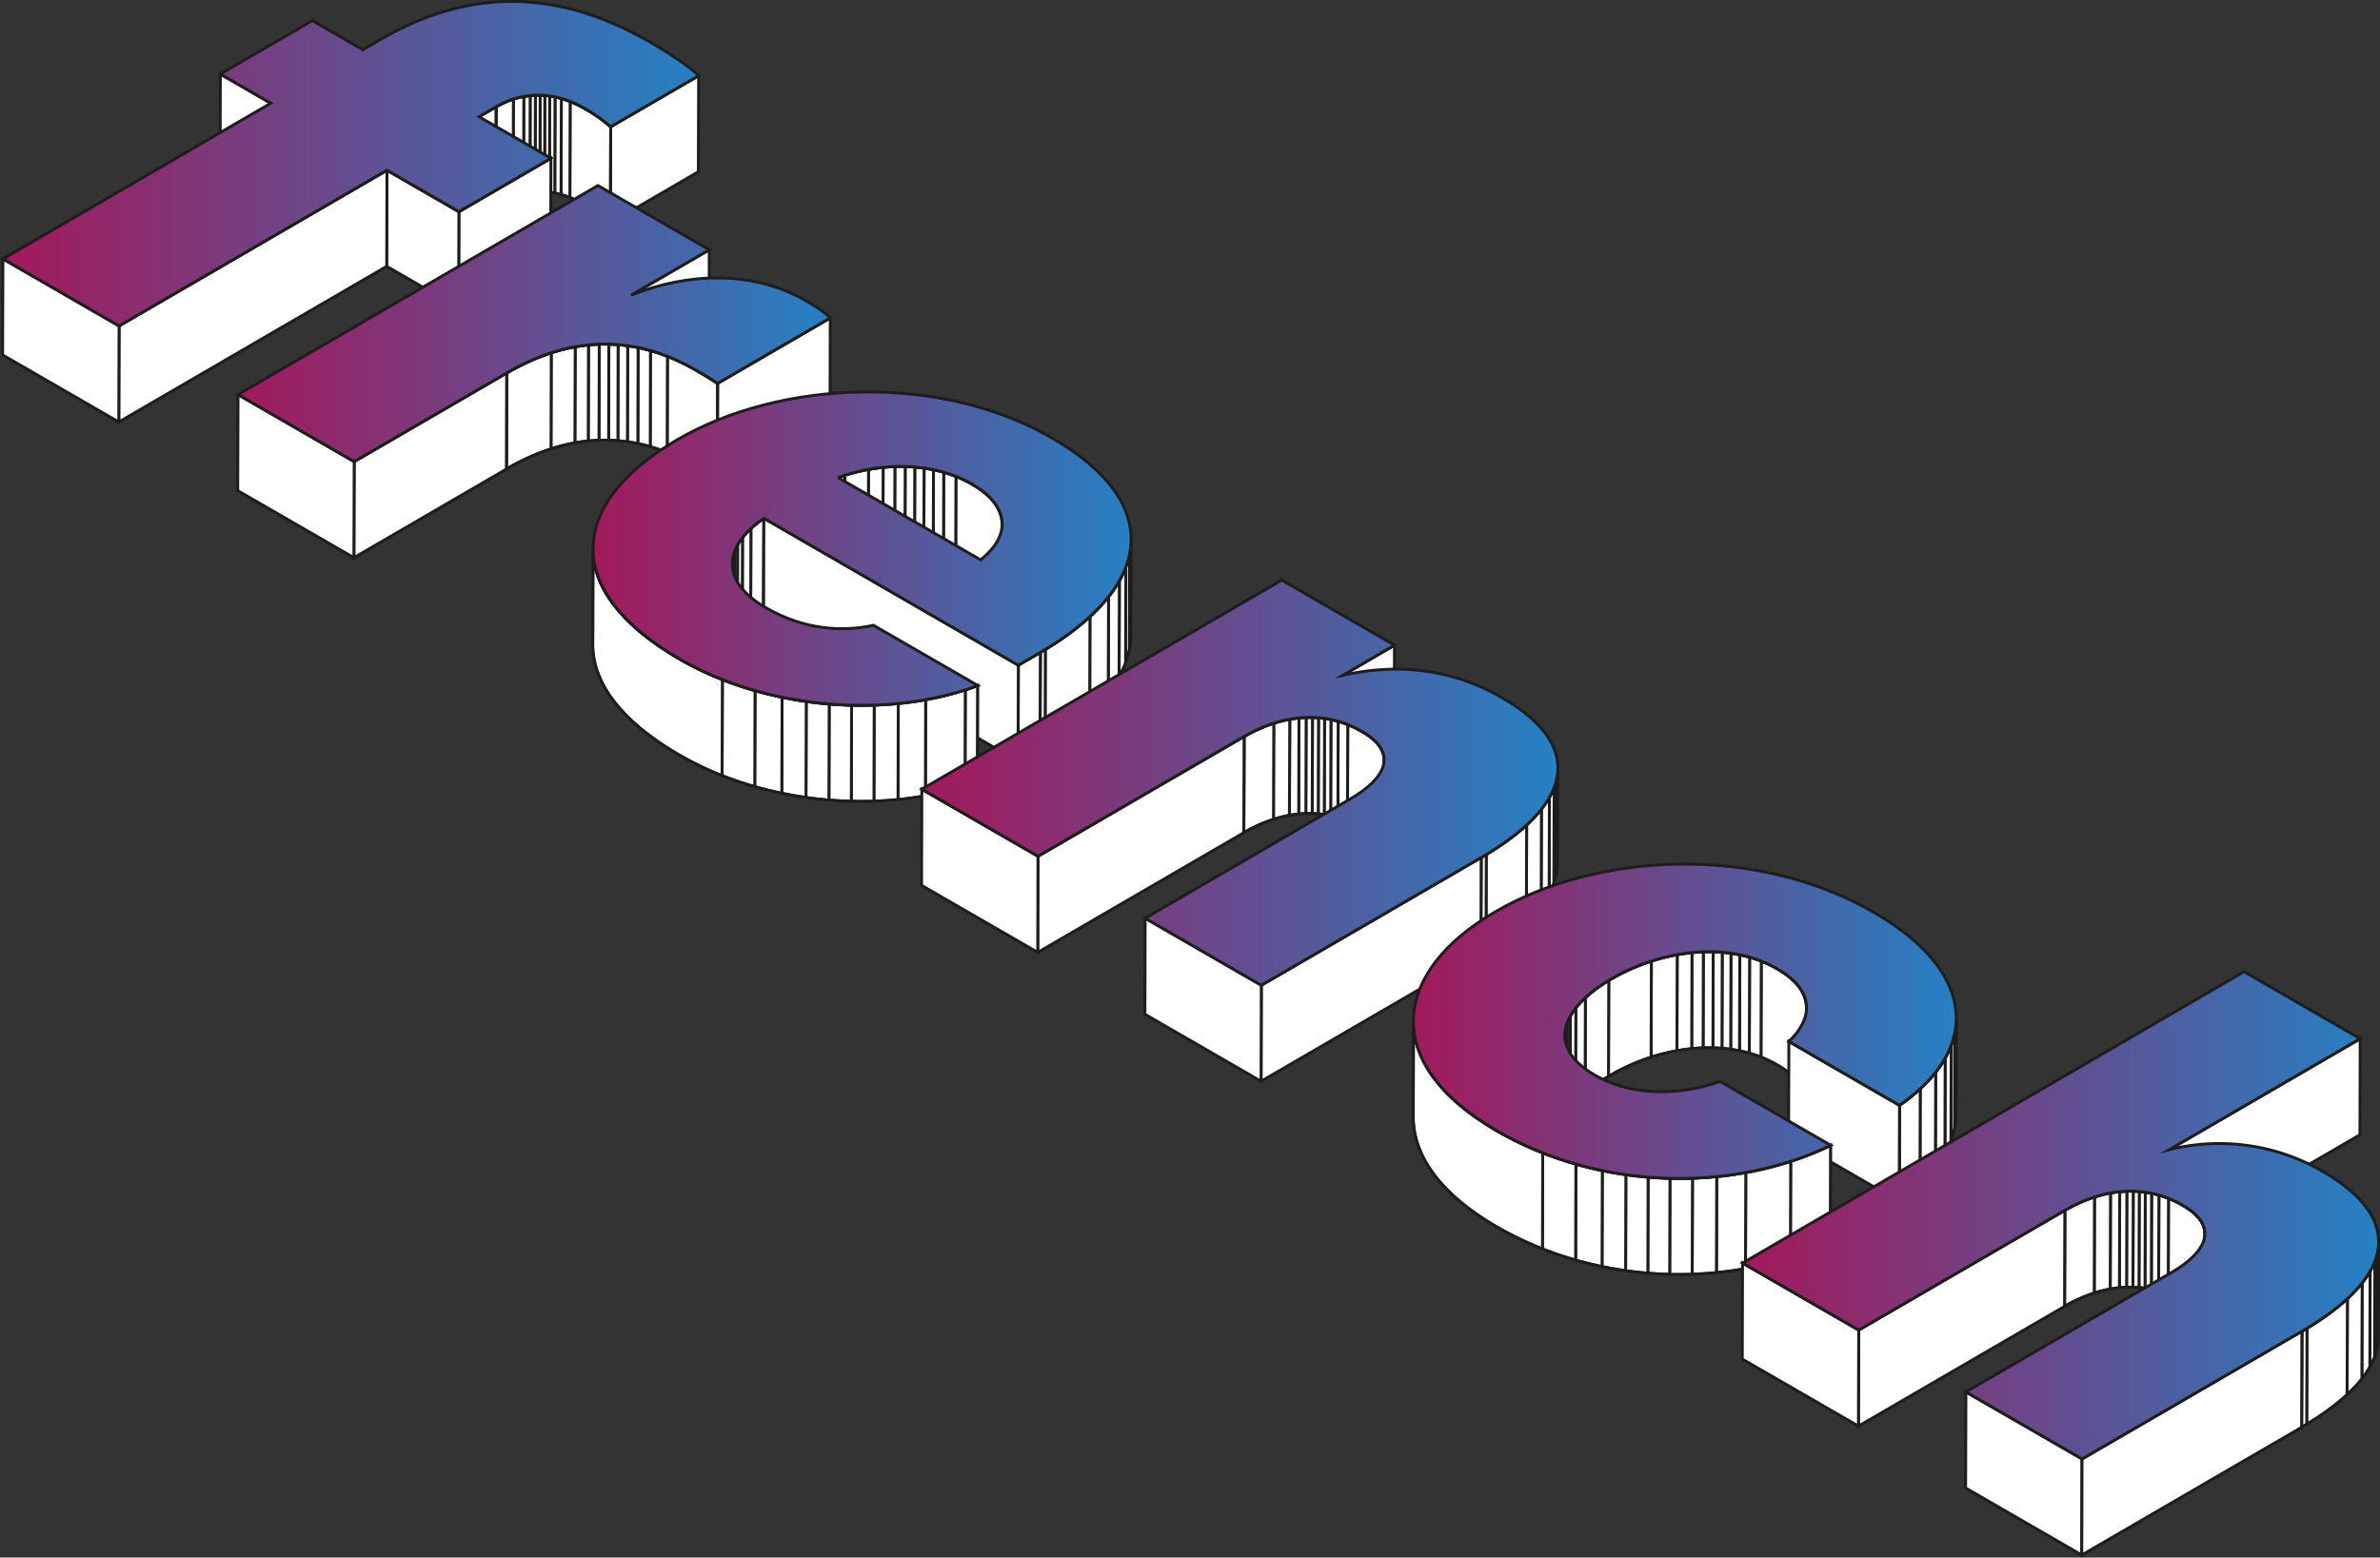 <svg id="Ebene_1" data-name="Ebene 1" xmlns="http://www.w3.org/2000/svg" xmlns:xlink="http://www.w3.org/1999/xlink" viewBox="0 0 1109.68 726.41"><rect x="0" y="0" width="1109.68" height="726.41" fill="#333333" stroke="none"/><defs><style>.cls-1,.cls-3{fill:#fff;}.cls-1,.cls-18,.cls-19,.cls-20,.cls-21,.cls-22,.cls-23,.cls-5{stroke:#1d1d1b;stroke-miterlimit:10;stroke-width:1.35px;}.cls-2{isolation:isolate;}.cls-4{clip-path:url(#clip-path);}.cls-5{fill:none;}.cls-6{clip-path:url(#clip-path-2);}.cls-7{clip-path:url(#clip-path-3);}.cls-8{clip-path:url(#clip-path-4);}.cls-9{clip-path:url(#clip-path-5);}.cls-10{clip-path:url(#clip-path-6);}.cls-11{clip-path:url(#clip-path-7);}.cls-12{clip-path:url(#clip-path-8);}.cls-13{clip-path:url(#clip-path-9);}.cls-14{clip-path:url(#clip-path-10);}.cls-15{clip-path:url(#clip-path-11);}.cls-16{clip-path:url(#clip-path-12);}.cls-17{clip-path:url(#clip-path-13);}.cls-18{fill:url(#Unbenannter_Verlauf_6);}.cls-19{fill:url(#Unbenannter_Verlauf_6-2);}.cls-20{fill:url(#Unbenannter_Verlauf_6-3);}.cls-21{fill:url(#Unbenannter_Verlauf_6-4);}.cls-22{fill:url(#Unbenannter_Verlauf_6-5);}.cls-23{fill:url(#Unbenannter_Verlauf_6-6);}</style><clipPath id="clip-path" transform="translate(-11.82 -236.47)"><path class="cls-1" d="M296.56,295.6l-.13,44.81a72.27,72.27,0,0,0-12.25-8.57c-14.18-8.18-28.65-8-41.14-.74l.13-44.81c12.49-7.26,27-7.45,41.13.74A72,72,0,0,1,296.56,295.6Z"/></clipPath><clipPath id="clip-path-2" transform="translate(-11.82 -236.47)"><path class="cls-1" d="M346.4,415.28l-.13,44.81c-2.9-2-6.12-3.91-10-6.14-29.34-16.93-58.57-16-88.36,1.31l.12-44.81c29.8-17.32,59-18.25,88.37-1.31C340.27,411.37,343.5,413.23,346.4,415.28Z"/></clipPath><clipPath id="clip-path-3" transform="translate(-11.82 -236.47)"><path class="cls-1" d="M479.07,480.86l-.13,44.81c0-6.63-4.6-13.16-14.14-18.67-17.73-10.24-41.84-10.42-62.36-3l.13-44.81c20.51-7.45,44.63-7.26,62.36,3C474.47,467.7,479.09,474.23,479.07,480.86Z"/></clipPath><clipPath id="clip-path-4" transform="translate(-11.82 -236.47)"><path class="cls-1" d="M353.09,544.21l.13-44.82c0-7.33,5.21-14.71,14.75-21.2L367.85,523C358.31,529.49,353.12,536.88,353.09,544.21Z"/></clipPath><clipPath id="clip-path-5" transform="translate(-11.82 -236.47)"><path class="cls-1" d="M539.19,488l-.13,44.81c0,18.6-15.33,37.05-42.33,52.74l.13-44.81C523.86,525.05,539.13,506.6,539.19,488Z"/></clipPath><clipPath id="clip-path-6" transform="translate(-11.82 -236.47)"><path class="cls-1" d="M288.17,537.09l.13-44.81c-.05,17.65,12.86,35.65,40.51,51.62,40.94,23.64,97.21,27.92,138.9,12.29L467.58,601c-41.69,15.64-98,11.35-138.89-12.29C301,572.75,288.12,554.74,288.17,537.09Z"/></clipPath><clipPath id="clip-path-7" transform="translate(-11.82 -236.47)"><path class="cls-1" d="M657.18,590.83l-.13,44.81c0-4.53-3.11-9-10.38-13.24-17.08-9.87-36.68-8.19-54.93,2.42l.13-44.81c18.25-10.61,37.85-12.29,54.93-2.42C654.07,581.78,657.19,586.3,657.18,590.83Z"/></clipPath><clipPath id="clip-path-8" transform="translate(-11.82 -236.47)"><path class="cls-1" d="M738.15,594.68,738,639.5c0,14.09-12.86,28.42-35.75,41.71l.13-44.81C725.29,623.1,738.11,608.77,738.15,594.68Z"/></clipPath><clipPath id="clip-path-9" transform="translate(-11.82 -236.47)"><path class="cls-1" d="M854.11,706.44,854,751.25c0-6.3-4-12.61-13.57-18.11C816.57,719.37,785.1,725,763,737.79c-13,7.57-21.69,17-21.72,26.33l.13-44.81c0-9.31,8.69-18.76,21.72-26.33,22.1-12.84,53.56-18.42,77.41-4.65C850.07,693.83,854.13,700.13,854.11,706.44Z"/></clipPath><clipPath id="clip-path-10" transform="translate(-11.82 -236.47)"><path class="cls-1" d="M923.94,711.36l-.13,44.81c0,14.36-9,28.45-26.47,40.63l.12-44.81C914.89,739.8,923.9,725.71,923.94,711.36Z"/></clipPath><clipPath id="clip-path-11" transform="translate(-11.82 -236.47)"><path class="cls-1" d="M670.71,757.4l.12-44.82c-.05,17.78,12.31,35.89,39,51.32,48,27.73,109.74,28.85,155.57,6.7l-.13,44.81c-45.83,22.15-107.53,21-155.56-6.7C683,793.29,670.66,775.17,670.71,757.4Z"/></clipPath><clipPath id="clip-path-12" transform="translate(-11.82 -236.47)"><path class="cls-1" d="M1039.85,811.77l-.13,44.81c0-4.54-3.11-9.06-10.38-13.25-17.08-9.86-36.68-8.19-54.93,2.42l.12-44.81c18.26-10.61,37.85-12.29,54.94-2.42C1036.73,802.71,1039.86,807.23,1039.85,811.77Z"/></clipPath><clipPath id="clip-path-13" transform="translate(-11.82 -236.47)"><path class="cls-1" d="M1120.82,815.62l-.13,44.81c0,14.09-12.86,28.42-35.75,41.72l.13-44.81C1108,844,1120.78,829.71,1120.82,815.62Z"/></clipPath><linearGradient id="Unbenannter_Verlauf_6" x1="13.17" y1="312.81" x2="337.56" y2="312.81" gradientUnits="userSpaceOnUse"><stop offset="0" stop-color="#a3195b"/><stop offset="1" stop-color="#2581c4"/></linearGradient><linearGradient id="Unbenannter_Verlauf_6-2" x1="122.78" y1="387.36" x2="398.93" y2="387.36" xlink:href="#Unbenannter_Verlauf_6"/><linearGradient id="Unbenannter_Verlauf_6-3" x1="288.3" y1="492.34" x2="539.19" y2="492.34" xlink:href="#Unbenannter_Verlauf_6"/><linearGradient id="Unbenannter_Verlauf_6-4" x1="441.62" y1="601.5" x2="738.15" y2="601.5" xlink:href="#Unbenannter_Verlauf_6"/><linearGradient id="Unbenannter_Verlauf_6-5" x1="670.83" y1="712.76" x2="923.94" y2="712.76" xlink:href="#Unbenannter_Verlauf_6"/><linearGradient id="Unbenannter_Verlauf_6-6" x1="824.29" y1="803.26" x2="1120.82" y2="803.26" xlink:href="#Unbenannter_Verlauf_6"/></defs><polygon class="cls-1" points="126.27 48.14 126.14 92.95 102.61 79.37 102.74 34.55 126.27 48.14"/><polygon class="cls-1" points="231.35 49.82 231.22 94.63 223.22 99.28 223.34 54.47 231.35 49.82"/><polygon class="cls-1" points="325.74 35.3 325.61 80.11 284.62 103.94 284.74 59.13 325.74 35.3"/><g class="cls-2"><path class="cls-3" d="M296.56,295.6l-.13,44.81a72.27,72.27,0,0,0-12.25-8.57c-14.18-8.18-28.65-8-41.14-.74l.13-44.81c12.49-7.26,27-7.45,41.13.74A72,72,0,0,1,296.56,295.6Z" transform="translate(-11.82 -236.47)"/><g class="cls-4"><g class="cls-2"><path class="cls-1" d="M296.56,295.6l-.13,44.81a72.27,72.27,0,0,0-12.25-8.57,50.79,50.79,0,0,0-6.66-3.23l.12-44.81A49.6,49.6,0,0,1,284.3,287a72,72,0,0,1,12.26,8.57" transform="translate(-11.82 -236.47)"/><path class="cls-1" d="M277.64,283.8l-.12,44.81c-1.37-.54-2.74-1-4.11-1.39l.13-44.81c1.37.39,2.73.85,4.1,1.39" transform="translate(-11.82 -236.47)"/><path class="cls-1" d="M273.54,282.41l-.13,44.81c-1-.28-2-.52-2.93-.72l.12-44.81q1.47.3,2.94.72" transform="translate(-11.82 -236.47)"/><path class="cls-1" d="M270.6,281.69l-.12,44.81c-.84-.18-1.67-.32-2.5-.44l.13-44.81c.83.12,1.66.26,2.49.44" transform="translate(-11.82 -236.47)"/><path class="cls-1" d="M268.11,281.25,268,326.06c-.76-.11-1.51-.19-2.26-.25l.12-44.82c.76.07,1.51.15,2.27.26" transform="translate(-11.82 -236.47)"/><path class="cls-1" d="M265.84,281l-.12,44.82c-.73-.06-1.46-.1-2.18-.12l.12-44.81c.73,0,1.45.05,2.18.11" transform="translate(-11.82 -236.47)"/><path class="cls-1" d="M263.66,280.88l-.12,44.81c-.75,0-1.49,0-2.22,0l.12-44.81c.74,0,1.48,0,2.22,0" transform="translate(-11.82 -236.47)"/><path class="cls-1" d="M261.44,280.89l-.12,44.81c-.81,0-1.61.08-2.4.16l.12-44.81c.8-.08,1.6-.13,2.4-.16" transform="translate(-11.82 -236.47)"/><path class="cls-1" d="M259,281.05l-.12,44.81c-1,.1-2,.24-3,.42l.13-44.81c1-.18,2-.32,3-.42" transform="translate(-11.82 -236.47)"/><path class="cls-1" d="M256.06,281.47l-.13,44.81a39.41,39.41,0,0,0-4.87,1.22l.13-44.81a37.7,37.7,0,0,1,4.87-1.22" transform="translate(-11.82 -236.47)"/><path class="cls-1" d="M251.19,282.69l-.13,44.81a41.46,41.46,0,0,0-8,3.6l.13-44.81a40.93,40.93,0,0,1,8-3.6" transform="translate(-11.82 -236.47)"/></g></g><path class="cls-5" d="M296.56,295.6l-.13,44.81a72.27,72.27,0,0,0-12.25-8.57c-14.18-8.18-28.65-8-41.14-.74l.13-44.81c12.49-7.26,27-7.45,41.13.74A72,72,0,0,1,296.56,295.6Z" transform="translate(-11.82 -236.47)"/></g><polygon class="cls-1" points="256.87 73.83 256.75 118.64 213.83 143.58 213.96 98.77 256.87 73.83"/><polygon class="cls-1" points="213.96 98.77 213.83 143.58 180.3 124.22 180.43 79.41 213.96 98.77"/><polygon class="cls-1" points="180.43 79.41 180.3 124.22 55.38 196.82 55.51 152 180.43 79.41"/><polygon class="cls-1" points="55.51 152 55.38 196.82 1.22 165.55 1.35 120.73 55.51 152"/><polygon class="cls-1" points="330.7 116.46 330.58 161.27 294.07 182.49 294.2 137.67 330.7 116.46"/><polygon class="cls-1" points="387.12 148.28 386.99 193.09 334.46 223.62 334.59 178.81 387.12 148.28"/><g class="cls-2"><path class="cls-3" d="M346.4,415.28l-.13,44.81c-2.9-2-6.12-3.91-10-6.14-29.34-16.93-58.57-16-88.36,1.31l.12-44.81c29.8-17.32,59-18.25,88.37-1.31C340.27,411.37,343.5,413.23,346.4,415.28Z" transform="translate(-11.82 -236.47)"/><g class="cls-6"><g class="cls-2"><path class="cls-1" d="M346.4,415.28l-.13,44.81c-2.9-2-6.12-3.91-10-6.14a101.14,101.14,0,0,0-13.37-6.49l.13-44.81a101.75,101.75,0,0,1,13.37,6.49c3.86,2.23,7.09,4.09,10,6.14" transform="translate(-11.82 -236.47)"/><path class="cls-1" d="M323,402.65l-.13,44.81c-2.64-1-5.29-1.93-7.93-2.69l.13-44.81q4,1.13,7.93,2.69" transform="translate(-11.82 -236.47)"/><path class="cls-1" d="M315.11,400,315,444.77q-2.88-.82-5.78-1.42l.13-44.81c1.93.4,3.85.87,5.78,1.42" transform="translate(-11.82 -236.47)"/><path class="cls-1" d="M309.33,398.54l-.13,44.81c-1.61-.34-3.23-.62-4.84-.85l.13-44.81c1.61.23,3.23.51,4.84.85" transform="translate(-11.82 -236.47)"/><path class="cls-1" d="M304.49,397.69l-.13,44.81c-1.48-.21-3-.37-4.45-.5l.13-44.81c1.48.12,3,.29,4.45.5" transform="translate(-11.82 -236.47)"/><path class="cls-1" d="M300,397.19,299.91,442c-1.44-.12-2.89-.19-4.33-.23L295.7,397c1.45,0,2.89.11,4.34.23" transform="translate(-11.82 -236.47)"/><path class="cls-1" d="M295.7,397l-.12,44.81c-1.5,0-3,0-4.49,0l.13-44.81c1.49-.05,3-.06,4.48,0" transform="translate(-11.82 -236.47)"/><path class="cls-1" d="M291.22,397l-.13,44.81c-1.67.06-3.34.17-5,.34l.12-44.81c1.67-.17,3.35-.28,5-.34" transform="translate(-11.82 -236.47)"/><path class="cls-1" d="M286.2,397.32l-.12,44.81c-2.07.21-4.15.5-6.22.88l.13-44.82q3.11-.56,6.21-.87" transform="translate(-11.82 -236.47)"/><path class="cls-1" d="M280,398.19,279.86,443a86.11,86.11,0,0,0-11.14,2.81l.12-44.81A88,88,0,0,1,280,398.19" transform="translate(-11.82 -236.47)"/><path class="cls-1" d="M268.84,401l-.12,44.81a107.09,107.09,0,0,0-20.8,9.44l.12-44.81a107.63,107.63,0,0,1,20.8-9.44" transform="translate(-11.82 -236.47)"/></g></g><path class="cls-5" d="M346.4,415.28l-.13,44.81c-2.9-2-6.12-3.91-10-6.14-29.34-16.93-58.57-16-88.36,1.31l.12-44.81c29.8-17.32,59-18.25,88.37-1.31C340.27,411.37,343.5,413.23,346.4,415.28Z" transform="translate(-11.82 -236.47)"/></g><polygon class="cls-1" points="236.23 173.97 236.1 218.78 165 260.1 165.13 215.29 236.23 173.97"/><polygon class="cls-1" points="165.13 215.29 165 260.1 110.84 228.84 110.97 184.02 165.13 215.29"/><g class="cls-2"><path class="cls-3" d="M479.07,480.86l-.13,44.81c0-6.63-4.6-13.16-14.14-18.67-17.73-10.24-41.84-10.42-62.36-3l.13-44.81c20.51-7.45,44.63-7.26,62.36,3C474.47,467.7,479.09,474.23,479.07,480.86Z" transform="translate(-11.82 -236.47)"/><g class="cls-7"><g class="cls-2"><path class="cls-1" d="M479.07,480.86l-.13,44.81c0-6.63-4.6-13.16-14.14-18.67a56,56,0,0,0-7.4-3.57l.12-44.81a55.56,55.56,0,0,1,7.41,3.57c9.54,5.51,14.16,12,14.14,18.67" transform="translate(-11.82 -236.47)"/><path class="cls-1" d="M457.52,458.62l-.12,44.81q-2.79-1.1-5.7-1.92l.13-44.82q2.91.84,5.69,1.93" transform="translate(-11.82 -236.47)"/><path class="cls-1" d="M451.83,456.69l-.13,44.82q-2.35-.67-4.77-1.17l.13-44.82q2.42.51,4.77,1.17" transform="translate(-11.82 -236.47)"/><path class="cls-1" d="M447.06,455.52l-.13,44.82c-1.45-.3-2.92-.56-4.39-.77l.12-44.81c1.48.21,2.95.46,4.4.76" transform="translate(-11.82 -236.47)"/><path class="cls-1" d="M442.66,454.76l-.12,44.81c-1.44-.2-2.88-.36-4.34-.48l.13-44.81c1.45.12,2.9.28,4.33.48" transform="translate(-11.82 -236.47)"/><path class="cls-1" d="M438.33,454.28l-.13,44.81q-2.22-.18-4.47-.24l.13-44.81q2.25,0,4.47.24" transform="translate(-11.82 -236.47)"/><path class="cls-1" d="M433.86,454l-.13,44.81c-1.59,0-3.19,0-4.79,0l.12-44.81c1.61-.05,3.21-.06,4.8,0" transform="translate(-11.82 -236.47)"/><path class="cls-1" d="M429.06,454.06l-.12,44.81c-1.83.07-3.66.19-5.48.37l.12-44.81c1.83-.18,3.66-.31,5.48-.37" transform="translate(-11.82 -236.47)"/><path class="cls-1" d="M423.58,454.43l-.12,44.81q-3.42.35-6.83,1l.13-44.81c2.26-.41,4.54-.73,6.82-1" transform="translate(-11.82 -236.47)"/><path class="cls-1" d="M416.76,455.39l-.13,44.81a87.42,87.42,0,0,0-11.1,2.77l.12-44.81a86.31,86.31,0,0,1,11.11-2.77" transform="translate(-11.82 -236.47)"/><path class="cls-1" d="M405.65,458.16,405.53,503q-1.56.5-3.09,1l.13-44.81c1-.37,2.05-.72,3.08-1" transform="translate(-11.82 -236.47)"/></g></g><path class="cls-5" d="M479.07,480.86l-.13,44.81c0-6.63-4.6-13.16-14.14-18.67-17.73-10.24-41.84-10.42-62.36-3l.13-44.81c20.51-7.45,44.63-7.26,62.36,3C474.47,467.7,479.09,474.23,479.07,480.86Z" transform="translate(-11.82 -236.47)"/></g><g class="cls-2"><path class="cls-3" d="M353.09,544.21l.13-44.82c0-7.33,5.21-14.71,14.75-21.2L367.85,523C358.31,529.49,353.12,536.88,353.09,544.21Z" transform="translate(-11.82 -236.47)"/><g class="cls-8"><g class="cls-2"><path class="cls-1" d="M368,478.19,367.85,523a50.13,50.13,0,0,0-6.05,4.75l.13-44.81a51.87,51.87,0,0,1,6-4.76" transform="translate(-11.82 -236.47)"/><path class="cls-1" d="M361.93,483l-.13,44.81a36.67,36.67,0,0,0-3.9,4.18l.13-44.81a35,35,0,0,1,3.9-4.18" transform="translate(-11.82 -236.47)"/><path class="cls-1" d="M358,487.13l-.13,44.81a26.67,26.67,0,0,0-2.29,3.4l.12-44.81a27.12,27.12,0,0,1,2.3-3.4" transform="translate(-11.82 -236.47)"/><path class="cls-1" d="M355.73,490.53l-.12,44.81a20.25,20.25,0,0,0-1.39,3l.12-44.81a22.57,22.57,0,0,1,1.39-3" transform="translate(-11.82 -236.47)"/><path class="cls-1" d="M354.34,493.49l-.12,44.81a18.22,18.22,0,0,0-.81,2.78l.13-44.81a19,19,0,0,1,.8-2.78" transform="translate(-11.82 -236.47)"/><path class="cls-1" d="M353.54,496.27l-.13,44.81a16.8,16.8,0,0,0-.31,2.71l.13-44.81a15.63,15.63,0,0,1,.31-2.71" transform="translate(-11.82 -236.47)"/><path class="cls-1" d="M353.23,499l-.13,44.81c0,.14,0,.28,0,.42l.13-44.82c0-.13,0-.27,0-.41" transform="translate(-11.82 -236.47)"/></g></g><path class="cls-5" d="M353.09,544.21l.13-44.82c0-7.33,5.21-14.71,14.75-21.2L367.85,523C358.31,529.49,353.12,536.88,353.09,544.21Z" transform="translate(-11.82 -236.47)"/></g><g class="cls-2"><path class="cls-3" d="M539.19,488l-.13,44.81c0,18.6-15.33,37.05-42.33,52.74l.13-44.81C523.86,525.05,539.13,506.6,539.19,488Z" transform="translate(-11.82 -236.47)"/><g class="cls-9"><g class="cls-2"><path class="cls-1" d="M539.19,488l-.13,44.81c0,.3,0,.59,0,.89l.13-44.81c0-.3,0-.6,0-.89" transform="translate(-11.82 -236.47)"/><path class="cls-1" d="M539.17,488.89,539,533.7a34.1,34.1,0,0,1-.68,5.92l.13-44.81a35.1,35.1,0,0,0,.68-5.92" transform="translate(-11.82 -236.47)"/><path class="cls-1" d="M538.49,494.81l-.13,44.81a38.58,38.58,0,0,1-1.74,6l.13-44.81a40,40,0,0,0,1.74-6" transform="translate(-11.82 -236.47)"/><path class="cls-1" d="M536.75,500.85l-.13,44.81a47.29,47.29,0,0,1-3,6.48l.13-44.82a46.63,46.63,0,0,0,3-6.47" transform="translate(-11.82 -236.47)"/><path class="cls-1" d="M533.71,507.32l-.13,44.82a59.57,59.57,0,0,1-5,7.45l.13-44.81a58.94,58.94,0,0,0,5-7.46" transform="translate(-11.82 -236.47)"/><path class="cls-1" d="M528.67,514.78l-.13,44.81a81.85,81.85,0,0,1-8.64,9.26L520,524a80.18,80.18,0,0,0,8.65-9.25" transform="translate(-11.82 -236.47)"/><path class="cls-1" d="M520,524l-.12,44.82a129.12,129.12,0,0,1-20.82,15.31l.13-44.81A128.44,128.44,0,0,0,520,524" transform="translate(-11.82 -236.47)"/><path class="cls-1" d="M499.21,539.35l-.13,44.81-2.35,1.39.13-44.81,2.35-1.39" transform="translate(-11.82 -236.47)"/></g></g><path class="cls-5" d="M539.19,488l-.13,44.81c0,18.6-15.33,37.05-42.33,52.74l.13-44.81C523.86,525.05,539.13,506.6,539.19,488Z" transform="translate(-11.82 -236.47)"/></g><polygon class="cls-1" points="485.04 304.27 484.91 349.08 474.67 355.03 474.8 310.22 485.04 304.27"/><polygon class="cls-1" points="474.8 310.22 474.67 355.03 356.03 286.53 356.16 241.72 474.8 310.22"/><g class="cls-2"><path class="cls-3" d="M288.17,537.09l.13-44.81c-.05,17.65,12.86,35.65,40.51,51.62,40.94,23.64,97.21,27.92,138.9,12.29L467.58,601c-41.69,15.64-98,11.35-138.89-12.29C301,572.75,288.12,554.74,288.17,537.09Z" transform="translate(-11.82 -236.47)"/><g class="cls-10"><g class="cls-2"><path class="cls-1" d="M467.71,556.19,467.58,601c-1.91.71-3.85,1.39-5.82,2l.12-44.81c2-.63,3.91-1.31,5.83-2" transform="translate(-11.82 -236.47)"/><path class="cls-1" d="M461.88,558.21,461.76,603a144.49,144.49,0,0,1-18.47,4.59l.12-44.81a143.66,143.66,0,0,0,18.47-4.59" transform="translate(-11.82 -236.47)"/><path class="cls-1" d="M443.41,562.8l-.12,44.81c-4.19.76-8.46,1.35-12.78,1.78l.13-44.81q6.48-.65,12.77-1.78" transform="translate(-11.82 -236.47)"/><path class="cls-1" d="M430.64,564.58l-.13,44.81c-3.7.37-7.45.62-11.22.75l.12-44.82q5.67-.18,11.23-.74" transform="translate(-11.82 -236.47)"/><path class="cls-1" d="M419.41,565.32l-.12,44.82c-3.5.11-7,.13-10.55,0l.13-44.81c3.53.09,7.05.07,10.54,0" transform="translate(-11.82 -236.47)"/><path class="cls-1" d="M408.87,565.37l-.13,44.81c-3.47-.09-7-.27-10.44-.56l.13-44.81c3.48.29,7,.47,10.44.56" transform="translate(-11.82 -236.47)"/><path class="cls-1" d="M398.43,564.81l-.13,44.81q-5.35-.43-10.7-1.2l.13-44.81c3.56.51,7.13.9,10.7,1.2" transform="translate(-11.82 -236.47)"/><path class="cls-1" d="M387.73,563.61l-.13,44.81q-5.66-.79-11.26-2l.13-44.81q5.59,1.15,11.26,2" transform="translate(-11.82 -236.47)"/><path class="cls-1" d="M376.47,561.65l-.13,44.81q-6.37-1.32-12.62-3.09l.13-44.82c4.15,1.19,8.37,2.22,12.62,3.1" transform="translate(-11.82 -236.47)"/><path class="cls-1" d="M363.85,558.55l-.13,44.82c-5.18-1.48-10.27-3.2-15.23-5.15l.13-44.81c5,2,10.05,3.67,15.23,5.14" transform="translate(-11.82 -236.47)"/><path class="cls-1" d="M348.62,553.41l-.13,44.81a146.71,146.71,0,0,1-19.8-9.51c-27.66-16-40.57-34-40.52-51.62l.13-44.81c-.05,17.65,12.86,35.65,40.51,51.62a147.41,147.41,0,0,0,19.81,9.51" transform="translate(-11.82 -236.47)"/></g></g><path class="cls-5" d="M288.17,537.09l.13-44.81c-.05,17.65,12.86,35.65,40.51,51.62,40.94,23.64,97.21,27.92,138.9,12.29L467.58,601c-41.69,15.64-98,11.35-138.89-12.29C301,572.75,288.12,554.74,288.17,537.09Z" transform="translate(-11.82 -236.47)"/></g><polygon class="cls-1" points="650.18 300.91 650.05 345.72 626.03 359.68 626.15 314.87 650.18 300.91"/><g class="cls-2"><path class="cls-3" d="M657.18,590.83l-.13,44.81c0-4.53-3.11-9-10.38-13.24-17.08-9.87-36.68-8.19-54.93,2.42l.13-44.81c18.25-10.61,37.85-12.29,54.93-2.42C654.07,581.78,657.19,586.3,657.18,590.83Z" transform="translate(-11.82 -236.47)"/><g class="cls-11"><g class="cls-2"><path class="cls-1" d="M657.18,590.83l-.13,44.81c0-4.53-3.11-9-10.38-13.24a49.33,49.33,0,0,0-6.59-3.2l.13-44.81a50.54,50.54,0,0,1,6.59,3.2c7.27,4.19,10.39,8.71,10.38,13.24" transform="translate(-11.82 -236.47)"/><path class="cls-1" d="M640.21,574.39l-.13,44.81c-1.47-.58-3-1.08-4.46-1.51l.12-44.82c1.51.43,3,.94,4.47,1.52" transform="translate(-11.82 -236.47)"/><path class="cls-1" d="M635.74,572.87l-.12,44.82c-1.12-.32-2.25-.6-3.38-.84l.13-44.81c1.13.24,2.25.51,3.37.83" transform="translate(-11.82 -236.47)"/><path class="cls-1" d="M632.37,572l-.13,44.81c-1-.2-2-.37-3-.52l.13-44.81c1,.14,2,.32,3,.52" transform="translate(-11.82 -236.47)"/><path class="cls-1" d="M629.39,571.52l-.13,44.81c-.93-.13-1.87-.23-2.81-.31l.13-44.81c.94.07,1.87.18,2.81.31" transform="translate(-11.82 -236.47)"/><path class="cls-1" d="M626.58,571.21,626.45,616c-.93-.08-1.87-.13-2.81-.15l.13-44.81c.94,0,1.88.07,2.81.15" transform="translate(-11.82 -236.47)"/><path class="cls-1" d="M623.77,571.06l-.13,44.81c-1,0-2,0-3,0l.13-44.81c1,0,2,0,3,0" transform="translate(-11.82 -236.47)"/><path class="cls-1" d="M620.81,571.07l-.13,44.81c-1.11,0-2.23.12-3.34.23l.12-44.81c1.12-.11,2.23-.19,3.35-.23" transform="translate(-11.82 -236.47)"/><path class="cls-1" d="M617.46,571.3l-.12,44.81c-1.43.14-2.86.34-4.3.6l.13-44.81c1.43-.26,2.87-.46,4.29-.6" transform="translate(-11.82 -236.47)"/><path class="cls-1" d="M613.17,571.9,613,616.71a59.75,59.75,0,0,0-7.45,1.88l.13-44.82a59.26,59.26,0,0,1,7.45-1.87" transform="translate(-11.82 -236.47)"/><path class="cls-1" d="M605.72,573.77l-.13,44.82a69.88,69.88,0,0,0-13.85,6.23l.13-44.81a70.51,70.51,0,0,1,13.85-6.24" transform="translate(-11.82 -236.47)"/></g></g><path class="cls-5" d="M657.18,590.83l-.13,44.81c0-4.53-3.11-9-10.38-13.24-17.08-9.87-36.68-8.19-54.93,2.42l.13-44.81c18.25-10.61,37.85-12.29,54.93-2.42C654.07,581.78,657.19,586.3,657.18,590.83Z" transform="translate(-11.82 -236.47)"/></g><g class="cls-2"><path class="cls-3" d="M738.15,594.68,738,639.5c0,14.09-12.86,28.42-35.75,41.71l.13-44.81C725.29,623.1,738.11,608.77,738.15,594.68Z" transform="translate(-11.82 -236.47)"/><g class="cls-12"><g class="cls-2"><path class="cls-1" d="M738.15,594.68,738,639.5c0,.2,0,.41,0,.61l.12-44.81c0-.2,0-.41,0-.62" transform="translate(-11.82 -236.47)"/><path class="cls-1" d="M738.14,595.3,738,640.11a23.65,23.65,0,0,1-.48,4.08l.13-44.82a24.41,24.41,0,0,0,.47-4.07" transform="translate(-11.82 -236.47)"/><path class="cls-1" d="M737.67,599.37l-.13,44.82a25.88,25.88,0,0,1-1.23,4.25l.13-44.81a26.28,26.28,0,0,0,1.23-4.26" transform="translate(-11.82 -236.47)"/><path class="cls-1" d="M736.44,603.63l-.13,44.81a34.41,34.41,0,0,1-2.21,4.71l.12-44.81a33.34,33.34,0,0,0,2.22-4.71" transform="translate(-11.82 -236.47)"/><path class="cls-1" d="M734.22,608.34l-.12,44.81a44.3,44.3,0,0,1-3.72,5.49l.13-44.81a45.32,45.32,0,0,0,3.71-5.49" transform="translate(-11.82 -236.47)"/><path class="cls-1" d="M730.51,613.83l-.13,44.81A63.7,63.7,0,0,1,723.5,666l.12-44.81a63,63,0,0,0,6.89-7.37" transform="translate(-11.82 -236.47)"/><path class="cls-1" d="M723.62,621.2,723.5,666a116.16,116.16,0,0,1-18.84,13.79l.13-44.81a116,116,0,0,0,18.83-13.79" transform="translate(-11.82 -236.47)"/><path class="cls-1" d="M704.79,635l-.13,44.81-2.39,1.41.13-44.81,2.39-1.41" transform="translate(-11.82 -236.47)"/></g></g><path class="cls-5" d="M738.15,594.68,738,639.5c0,14.09-12.86,28.42-35.75,41.71l.13-44.81C725.29,623.1,738.11,608.77,738.15,594.68Z" transform="translate(-11.82 -236.47)"/></g><polygon class="cls-1" points="580.05 343.53 579.92 388.35 483.84 444.18 483.96 399.37 580.05 343.53"/><polygon class="cls-1" points="483.96 399.37 483.84 444.18 429.68 412.92 429.8 368.1 483.96 399.37"/><polygon class="cls-1" points="690.59 399.93 690.46 444.74 587.97 504.3 588.09 459.49 690.59 399.93"/><polygon class="cls-1" points="588.09 459.49 587.97 504.3 533.81 473.03 533.93 428.22 588.09 459.49"/><g class="cls-2"><path class="cls-3" d="M854.11,706.44,854,751.25c0-6.3-4-12.61-13.57-18.11C816.57,719.37,785.1,725,763,737.79c-13,7.57-21.69,17-21.72,26.33l.13-44.81c0-9.31,8.69-18.76,21.72-26.33,22.1-12.84,53.56-18.42,77.41-4.65C850.07,693.83,854.13,700.13,854.11,706.44Z" transform="translate(-11.82 -236.47)"/><g class="cls-13"><g class="cls-2"><path class="cls-1" d="M854.11,706.44,854,751.25c0-6.3-4-12.61-13.57-18.11a55.06,55.06,0,0,0-7.55-3.63L833,684.7a55.51,55.51,0,0,1,7.54,3.63c9.53,5.5,13.59,11.8,13.57,18.11" transform="translate(-11.82 -236.47)"/><path class="cls-1" d="M833,684.7l-.13,44.81a55,55,0,0,0-5.43-1.84l.13-44.82c1.83.53,3.65,1.14,5.43,1.85" transform="translate(-11.82 -236.47)"/><path class="cls-1" d="M827.57,682.85l-.13,44.82c-1.5-.43-3-.8-4.53-1.12l.13-44.81q2.28.48,4.53,1.11" transform="translate(-11.82 -236.47)"/><path class="cls-1" d="M823,681.74l-.13,44.81c-1.37-.28-2.76-.52-4.15-.72l.13-44.81c1.39.2,2.78.44,4.15.72" transform="translate(-11.82 -236.47)"/><path class="cls-1" d="M818.89,681l-.13,44.81c-1.35-.19-2.71-.34-4.08-.46l.13-44.81c1.37.11,2.72.27,4.08.46" transform="translate(-11.82 -236.47)"/><path class="cls-1" d="M814.81,680.56l-.13,44.81c-1.4-.11-2.8-.19-4.21-.22l.13-44.81c1.41,0,2.81.11,4.21.22" transform="translate(-11.82 -236.47)"/><path class="cls-1" d="M810.6,680.34l-.13,44.81c-1.52,0-3.05,0-4.57,0l.12-44.81c1.53-.05,3.06-.06,4.58,0" transform="translate(-11.82 -236.47)"/><path class="cls-1" d="M806,680.36l-.12,44.81c-1.78.06-3.55.18-5.32.36l.13-44.81q2.65-.27,5.31-.36" transform="translate(-11.82 -236.47)"/><path class="cls-1" d="M800.71,680.72l-.13,44.81c-2.31.23-4.61.56-6.89,1l.12-44.81q3.44-.63,6.9-1" transform="translate(-11.82 -236.47)"/><path class="cls-1" d="M793.81,681.69l-.12,44.81a94.36,94.36,0,0,0-12.05,3l.13-44.81a94.21,94.21,0,0,1,12-3" transform="translate(-11.82 -236.47)"/><path class="cls-1" d="M781.77,684.71l-.13,44.81A95.54,95.54,0,0,0,763,737.79l-1.23.73.13-44.81c.4-.25.82-.49,1.23-.73a95.54,95.54,0,0,1,18.64-8.27" transform="translate(-11.82 -236.47)"/><path class="cls-1" d="M761.9,693.71l-.13,44.81a67.18,67.18,0,0,0-10.86,8l.13-44.81a66.31,66.31,0,0,1,10.86-8" transform="translate(-11.82 -236.47)"/><path class="cls-1" d="M751,701.72l-.13,44.81a41.33,41.33,0,0,0-4.48,4.8l.13-44.81a40.54,40.54,0,0,1,4.48-4.8" transform="translate(-11.82 -236.47)"/><path class="cls-1" d="M746.56,706.52l-.13,44.81a31.37,31.37,0,0,0-2.54,3.75l.13-44.81a28.48,28.48,0,0,1,2.54-3.75" transform="translate(-11.82 -236.47)"/><path class="cls-1" d="M744,710.27l-.13,44.81a22.65,22.65,0,0,0-1.47,3.13l.13-44.81a22.65,22.65,0,0,1,1.47-3.13" transform="translate(-11.82 -236.47)"/><path class="cls-1" d="M742.55,713.4l-.13,44.81a18.86,18.86,0,0,0-.82,2.83l.13-44.81a17.75,17.75,0,0,1,.82-2.83" transform="translate(-11.82 -236.47)"/><path class="cls-1" d="M741.73,716.23,741.6,761a16.44,16.44,0,0,0-.31,2.68l.13-44.81a15.19,15.19,0,0,1,.31-2.68" transform="translate(-11.82 -236.47)"/><path class="cls-1" d="M741.42,718.91l-.13,44.81c0,.13,0,.27,0,.4l.13-44.81c0-.14,0-.27,0-.4" transform="translate(-11.82 -236.47)"/></g></g><path class="cls-5" d="M854.11,706.44,854,751.25c0-6.3-4-12.61-13.57-18.11C816.57,719.37,785.1,725,763,737.79c-13,7.57-21.69,17-21.72,26.33l.13-44.81c0-9.31,8.69-18.76,21.72-26.33,22.1-12.84,53.56-18.42,77.41-4.65C850.07,693.83,854.13,700.13,854.11,706.44Z" transform="translate(-11.82 -236.47)"/></g><g class="cls-2"><path class="cls-3" d="M923.94,711.36l-.13,44.81c0,14.36-9,28.45-26.47,40.63l.12-44.81C914.89,739.8,923.9,725.71,923.94,711.36Z" transform="translate(-11.82 -236.47)"/><g class="cls-14"><g class="cls-2"><path class="cls-1" d="M923.94,711.36l-.13,44.81c0,.3,0,.6,0,.91l.13-44.82c0-.3,0-.6,0-.9" transform="translate(-11.82 -236.47)"/><path class="cls-1" d="M923.93,712.26l-.13,44.82a35.07,35.07,0,0,1-.67,5.85l.12-44.81a35.2,35.2,0,0,0,.68-5.86" transform="translate(-11.82 -236.47)"/><path class="cls-1" d="M923.25,718.12l-.12,44.81a36.69,36.69,0,0,1-1.68,5.83l.13-44.82a37.61,37.61,0,0,0,1.67-5.82" transform="translate(-11.82 -236.47)"/><path class="cls-1" d="M921.58,723.94l-.13,44.82a43.25,43.25,0,0,1-2.81,6l.12-44.81a43.44,43.44,0,0,0,2.82-6" transform="translate(-11.82 -236.47)"/><path class="cls-1" d="M918.76,730l-.12,44.81a52.79,52.79,0,0,1-4.44,6.58l.13-44.81a52.33,52.33,0,0,0,4.43-6.58" transform="translate(-11.82 -236.47)"/><path class="cls-1" d="M914.33,736.53l-.13,44.81a66.73,66.73,0,0,1-7.2,7.73l.13-44.81a68.53,68.53,0,0,0,7.2-7.73" transform="translate(-11.82 -236.47)"/><path class="cls-1" d="M907.13,744.26,907,789.07a91,91,0,0,1-9.66,7.73l.12-44.81a91.18,91.18,0,0,0,9.67-7.73" transform="translate(-11.82 -236.47)"/></g></g><path class="cls-5" d="M923.94,711.36l-.13,44.81c0,14.36-9,28.45-26.47,40.63l.12-44.81C914.89,739.8,923.9,725.71,923.94,711.36Z" transform="translate(-11.82 -236.47)"/></g><polygon class="cls-1" points="885.65 515.51 885.52 560.33 833.93 530.54 834.06 485.73 885.65 515.51"/><g class="cls-2"><path class="cls-3" d="M670.71,757.4l.12-44.82c-.05,17.78,12.31,35.89,39,51.32,48,27.73,109.74,28.85,155.57,6.7l-.13,44.81c-45.83,22.15-107.53,21-155.56-6.7C683,793.29,670.66,775.17,670.71,757.4Z" transform="translate(-11.82 -236.47)"/><g class="cls-15"><g class="cls-2"><path class="cls-1" d="M865.43,770.6l-.13,44.81a145.51,145.51,0,0,1-18.7,7.48l.13-44.81a147.57,147.57,0,0,0,18.7-7.48" transform="translate(-11.82 -236.47)"/><path class="cls-1" d="M846.73,778.08l-.13,44.81a159.47,159.47,0,0,1-20.94,5.24l.13-44.81a159.47,159.47,0,0,0,20.94-5.24" transform="translate(-11.82 -236.47)"/><path class="cls-1" d="M825.79,783.32l-.13,44.81c-4.46.81-9,1.44-13.55,1.9l.13-44.81c4.56-.46,9.09-1.09,13.55-1.9" transform="translate(-11.82 -236.47)"/><path class="cls-1" d="M812.24,785.22,812.11,830q-5.61.56-11.3.75l.13-44.81q5.68-.19,11.3-.75" transform="translate(-11.82 -236.47)"/><path class="cls-1" d="M800.94,786l-.13,44.81q-5.23.18-10.5.05l.13-44.81c3.51.08,7,.07,10.5,0" transform="translate(-11.82 -236.47)"/><path class="cls-1" d="M790.44,786l-.13,44.81q-5.09-.14-10.19-.55l.13-44.81q5.1.42,10.19.55" transform="translate(-11.82 -236.47)"/><path class="cls-1" d="M780.25,785.47l-.13,44.81c-3.46-.28-6.92-.67-10.36-1.16l.12-44.81q5.18.74,10.37,1.16" transform="translate(-11.82 -236.47)"/><path class="cls-1" d="M769.88,784.31l-.12,44.81q-5.52-.78-11-1.91l.13-44.82c3.64.76,7.31,1.4,11,1.92" transform="translate(-11.82 -236.47)"/><path class="cls-1" d="M758.9,782.39l-.13,44.82q-6.21-1.29-12.32-3l.13-44.81q6.1,1.74,12.32,3" transform="translate(-11.82 -236.47)"/><path class="cls-1" d="M746.58,779.37l-.13,44.81c-5.23-1.49-10.4-3.24-15.47-5.24l.12-44.81q7.62,3,15.48,5.24" transform="translate(-11.82 -236.47)"/><path class="cls-1" d="M731.1,774.13,731,818.94a158.84,158.84,0,0,1-21.24-10.23c-26.73-15.42-39.08-33.54-39-51.31l.12-44.82c-.05,17.78,12.31,35.89,39,51.32a159.43,159.43,0,0,0,21.24,10.23" transform="translate(-11.82 -236.47)"/></g></g><path class="cls-5" d="M670.71,757.4l.12-44.82c-.05,17.78,12.31,35.89,39,51.32,48,27.73,109.74,28.85,155.57,6.7l-.13,44.81c-45.83,22.15-107.53,21-155.56-6.7C683,793.29,670.66,775.17,670.71,757.4Z" transform="translate(-11.82 -236.47)"/></g><polygon class="cls-1" points="1100.45 484.43 1100.32 529.24 1011.27 580.99 1011.4 536.17 1100.45 484.43"/><g class="cls-2"><path class="cls-3" d="M1039.85,811.77l-.13,44.81c0-4.54-3.11-9.06-10.38-13.25-17.08-9.86-36.68-8.19-54.93,2.42l.12-44.81c18.26-10.61,37.85-12.29,54.94-2.42C1036.73,802.71,1039.86,807.23,1039.85,811.77Z" transform="translate(-11.82 -236.47)"/><g class="cls-16"><g class="cls-2"><path class="cls-1" d="M1039.85,811.77l-.13,44.81c0-4.54-3.11-9.06-10.38-13.25a49.21,49.21,0,0,0-6.59-3.19l.13-44.81a49.21,49.21,0,0,1,6.59,3.19c7.26,4.19,10.39,8.71,10.38,13.25" transform="translate(-11.82 -236.47)"/><path class="cls-1" d="M1022.88,795.33l-.13,44.81a46.14,46.14,0,0,0-4.47-1.52l.13-44.81a47.08,47.08,0,0,1,4.47,1.52" transform="translate(-11.82 -236.47)"/><path class="cls-1" d="M1018.41,793.81l-.13,44.81c-1.12-.32-2.24-.6-3.37-.83L1015,793c1.13.24,2.26.52,3.38.84" transform="translate(-11.82 -236.47)"/><path class="cls-1" d="M1015,793l-.12,44.82c-1-.21-2-.38-3-.52l.13-44.82c1,.15,2,.32,3,.52" transform="translate(-11.82 -236.47)"/><path class="cls-1" d="M1012.06,792.45l-.13,44.82c-.93-.14-1.87-.24-2.81-.32l.13-44.81c.94.08,1.87.18,2.81.31" transform="translate(-11.82 -236.47)"/><path class="cls-1" d="M1009.25,792.14l-.13,44.81c-.93-.08-1.87-.12-2.81-.15l.13-44.81c.94,0,1.87.07,2.81.15" transform="translate(-11.82 -236.47)"/><path class="cls-1" d="M1006.44,792l-.13,44.81c-1,0-2,0-3,0l.12-44.81c1,0,2,0,3,0" transform="translate(-11.82 -236.47)"/><path class="cls-1" d="M1003.47,792l-.12,44.81c-1.12,0-2.23.11-3.35.22l.13-44.81c1.12-.11,2.23-.19,3.34-.22" transform="translate(-11.82 -236.47)"/><path class="cls-1" d="M1000.13,792.23,1000,837c-1.42.14-2.86.35-4.29.61l.13-44.81c1.43-.27,2.86-.47,4.29-.61" transform="translate(-11.82 -236.47)"/><path class="cls-1" d="M995.84,792.84l-.13,44.81a58,58,0,0,0-7.45,1.87l.12-44.81a58.13,58.13,0,0,1,7.46-1.87" transform="translate(-11.82 -236.47)"/><path class="cls-1" d="M988.38,794.71l-.12,44.81a69.88,69.88,0,0,0-13.85,6.23l.12-44.81a70.14,70.14,0,0,1,13.85-6.23" transform="translate(-11.82 -236.47)"/></g></g><path class="cls-5" d="M1039.85,811.77l-.13,44.81c0-4.54-3.11-9.06-10.38-13.25-17.08-9.86-36.68-8.19-54.93,2.42l.12-44.81c18.26-10.61,37.85-12.29,54.94-2.42C1036.73,802.71,1039.86,807.23,1039.85,811.77Z" transform="translate(-11.82 -236.47)"/></g><g class="cls-2"><path class="cls-3" d="M1120.82,815.62l-.13,44.81c0,14.09-12.86,28.42-35.75,41.72l.13-44.81C1108,844,1120.78,829.71,1120.82,815.62Z" transform="translate(-11.82 -236.47)"/><g class="cls-17"><g class="cls-2"><path class="cls-1" d="M1120.82,815.62l-.13,44.81c0,.2,0,.41,0,.62l.13-44.82c0-.2,0-.41,0-.61" transform="translate(-11.82 -236.47)"/><path class="cls-1" d="M1120.81,816.23l-.13,44.82a23.63,23.63,0,0,1-.47,4.07l.13-44.81a24.65,24.65,0,0,0,.47-4.08" transform="translate(-11.82 -236.47)"/><path class="cls-1" d="M1120.34,820.31l-.13,44.81a26.28,26.28,0,0,1-1.23,4.26l.13-44.81a28.46,28.46,0,0,0,1.23-4.26" transform="translate(-11.82 -236.47)"/><path class="cls-1" d="M1119.11,824.57l-.13,44.81a33.24,33.24,0,0,1-2.22,4.7l.13-44.81a33.77,33.77,0,0,0,2.22-4.7" transform="translate(-11.82 -236.47)"/><path class="cls-1" d="M1116.89,829.27l-.13,44.81a44.55,44.55,0,0,1-3.71,5.49l.13-44.81a45.32,45.32,0,0,0,3.71-5.49" transform="translate(-11.82 -236.47)"/><path class="cls-1" d="M1113.18,834.76l-.13,44.81a63.82,63.82,0,0,1-6.89,7.38l.13-44.82a64.71,64.71,0,0,0,6.89-7.37" transform="translate(-11.82 -236.47)"/><path class="cls-1" d="M1106.29,842.13l-.13,44.82a116.63,116.63,0,0,1-18.83,13.78l.12-44.81a115.72,115.72,0,0,0,18.84-13.79" transform="translate(-11.82 -236.47)"/><path class="cls-1" d="M1087.45,855.92l-.12,44.81c-.79.48-1.58.95-2.39,1.42l.13-44.81c.81-.47,1.6-.94,2.38-1.42" transform="translate(-11.82 -236.47)"/></g></g><path class="cls-5" d="M1120.82,815.62l-.13,44.81c0,14.09-12.86,28.42-35.75,41.72l.13-44.81C1108,844,1120.78,829.71,1120.82,815.62Z" transform="translate(-11.82 -236.47)"/></g><polygon class="cls-1" points="962.72 564.47 962.59 609.28 866.5 665.12 866.63 620.31 962.72 564.47"/><polygon class="cls-1" points="866.63 620.31 866.5 665.12 812.34 633.85 812.47 589.04 866.63 620.31"/><polygon class="cls-1" points="970.76 680.42 970.63 725.24 916.47 693.97 916.6 649.15 970.76 680.42"/><polygon class="cls-1" points="1073.25 620.86 1073.13 665.67 970.63 725.24 970.76 680.42 1073.25 620.86"/><path class="cls-18" d="M315,256.14c10.95,6.32,19,12.1,22.57,15.63l-41,23.83A72,72,0,0,0,284.3,287c-14.18-8.19-28.64-8-41.13-.74l-8,4.65,33.53,19.36-42.91,24.94-33.54-19.36L67.33,388.48,13.17,357.21l124.91-72.6L114.55,271l42.91-24.94L181,259.67l8-4.65C228.4,232.13,269.53,229.89,315,256.14Z" transform="translate(-11.82 -236.47)"/><path class="cls-19" d="M387.64,376.75c4.84,2.79,9,5.58,11.29,8L346.4,415.28c-2.9-2-6.13-3.91-10-6.14-29.34-16.94-58.57-16-88.37,1.31l-71.1,41.31L122.78,420.5,290.61,323l51.91,30L306,374.15C332.62,363.54,362.82,362.42,387.64,376.75Z" transform="translate(-11.82 -236.47)"/><path class="cls-20" d="M496.86,540.74l-10.25,6L368,478.19c-18.89,12.85-20.72,29.23.87,41.7,18.06,10.42,35.73,11.35,50.18,8.19l48.69,28.11c-41.69,15.63-98,11.35-138.9-12.29-56.09-32.39-51.5-73.15-1.21-102.37,48.36-28.11,122.58-30.9,174.48-.93C556.88,472.24,547.46,511.33,496.86,540.74Zm-94.29-81.53L469,497.55c14.4-11.35,13.67-25.13-4.05-35.36s-41.85-10.43-62.36-3" transform="translate(-11.82 -236.47)"/><path class="cls-21" d="M712,561.76c40.3,23.27,31.77,50.63-9.55,74.64L599.91,696l-54.16-31.27L641.52,609c16.33-9.49,22.69-21.41,5.28-31.45-17.08-9.87-36.68-8.19-54.93,2.42l-96.09,55.83-54.16-31.26L609.45,507,662,537.38l-24,14C662.05,546,687.45,547.62,712,561.76Z" transform="translate(-11.82 -236.47)"/><path class="cls-22" d="M885.39,661.9c48,27.73,50.16,63.47,12.07,90.09L845.88,722.2c11.19-10.6,12.4-23.63-5.34-33.87-23.85-13.77-55.31-8.19-77.41,4.65s-31.64,31.09-7.78,44.86c17.73,10.24,40.22,9.5,58.49,3l51.59,29.78c-45.83,22.15-107.53,21-155.57-6.7-54.48-31.45-49.26-74.08-.89-102.19S830.91,630.44,885.39,661.9Z" transform="translate(-11.82 -236.47)"/><path class="cls-23" d="M1112.26,720.9l-89,51.75a96,96,0,0,1,71.39,10.05c40.3,23.26,31.77,50.63-9.54,74.64L982.58,916.9l-54.16-31.27L1024.18,830c16.34-9.49,22.69-21.4,5.29-31.45-17.09-9.87-36.68-8.19-54.94,2.42l-96.08,55.84-54.16-31.27L1058.1,689.63Z" transform="translate(-11.82 -236.47)"/></svg>